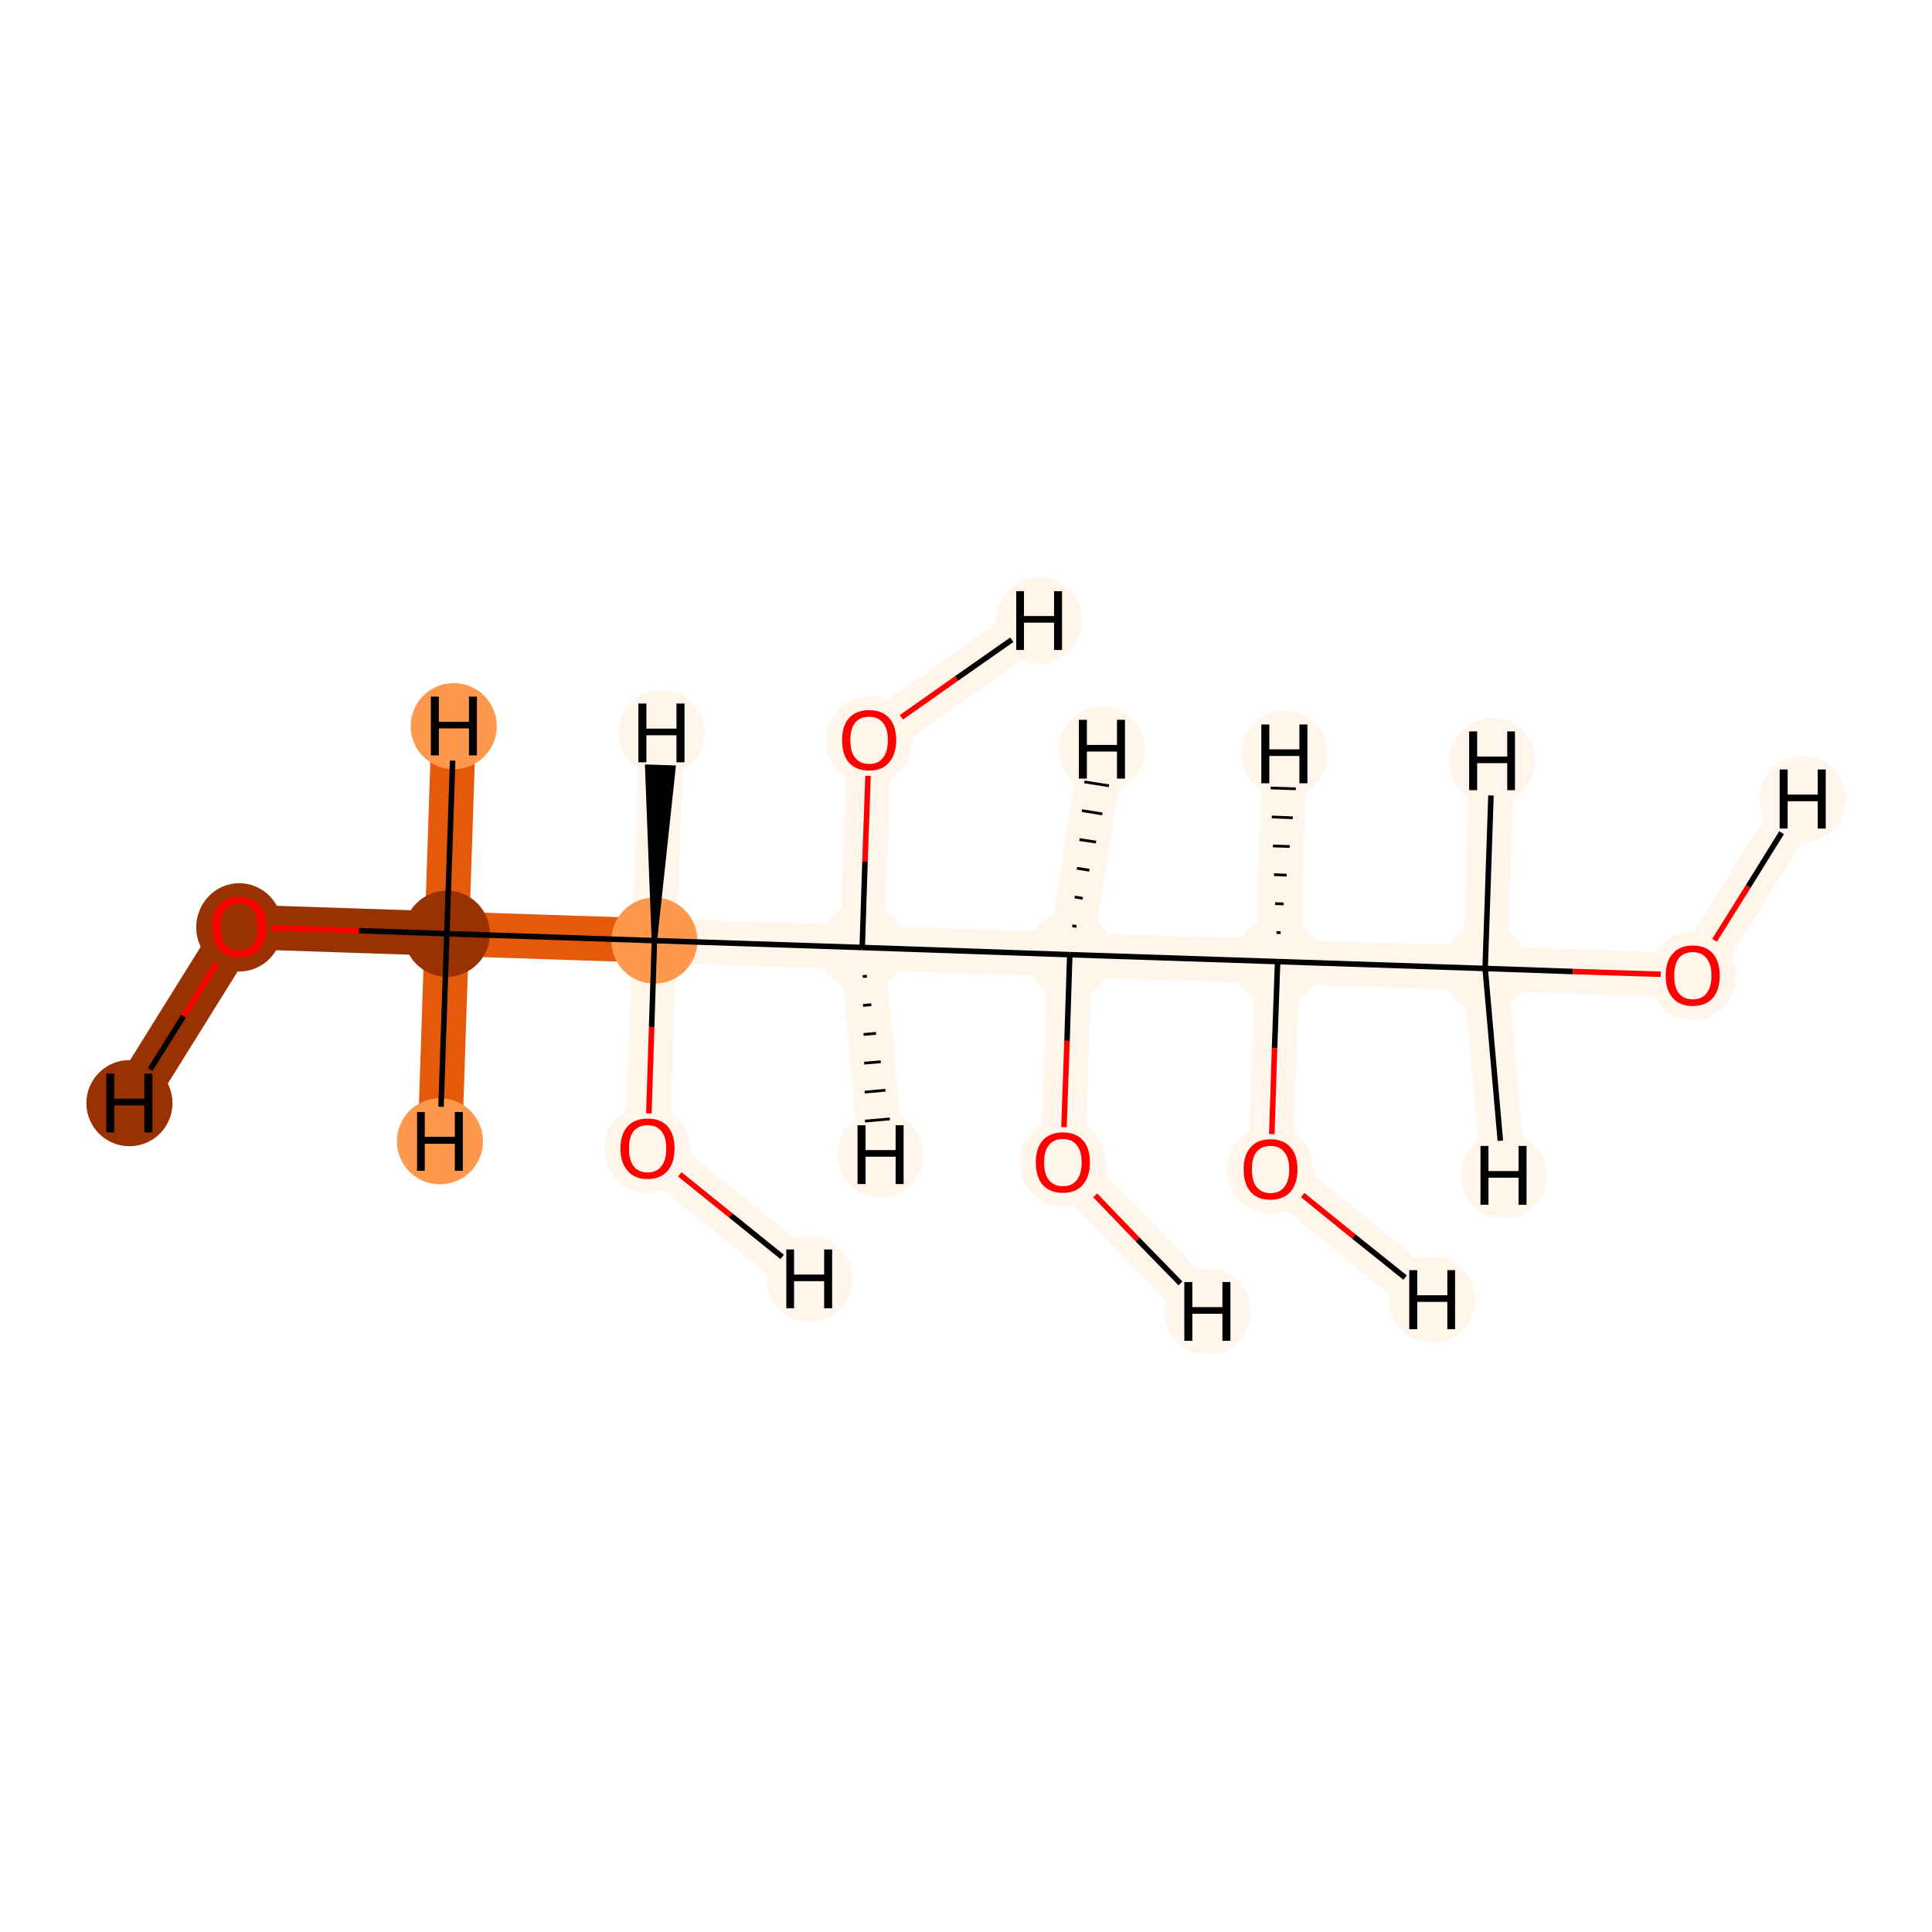 <?xml version='1.0' encoding='iso-8859-1'?>
<svg version='1.1' baseProfile='full'
              xmlns='http://www.w3.org/2000/svg'
                      xmlns:rdkit='http://www.rdkit.org/xml'
                      xmlns:xlink='http://www.w3.org/1999/xlink'
                  xml:space='preserve'
width='700px' height='700px' viewBox='0 0 700 700'>
<!-- END OF HEADER -->
<rect style='opacity:1.0;fill:#FFFFFF;stroke:none' width='700.0' height='700.0' x='0.0' y='0.0'> </rect>
<path d='M 86.7,335.8 L 161.9,338.3' style='fill:none;fill-rule:evenodd;stroke:#993103;stroke-width:16.1px;stroke-linecap:butt;stroke-linejoin:miter;stroke-opacity:1' />
<path d='M 86.7,335.8 L 46.9,399.7' style='fill:none;fill-rule:evenodd;stroke:#993103;stroke-width:16.1px;stroke-linecap:butt;stroke-linejoin:miter;stroke-opacity:1' />
<path d='M 161.9,338.3 L 237.1,340.8' style='fill:none;fill-rule:evenodd;stroke:#E5590A;stroke-width:16.1px;stroke-linecap:butt;stroke-linejoin:miter;stroke-opacity:1' />
<path d='M 161.9,338.3 L 164.4,263.1' style='fill:none;fill-rule:evenodd;stroke:#E5590A;stroke-width:16.1px;stroke-linecap:butt;stroke-linejoin:miter;stroke-opacity:1' />
<path d='M 161.9,338.3 L 159.4,413.5' style='fill:none;fill-rule:evenodd;stroke:#E5590A;stroke-width:16.1px;stroke-linecap:butt;stroke-linejoin:miter;stroke-opacity:1' />
<path d='M 237.1,340.8 L 312.4,343.3' style='fill:none;fill-rule:evenodd;stroke:#FFF5EB;stroke-width:16.1px;stroke-linecap:butt;stroke-linejoin:miter;stroke-opacity:1' />
<path d='M 237.1,340.8 L 234.6,416.1' style='fill:none;fill-rule:evenodd;stroke:#FFF5EB;stroke-width:16.1px;stroke-linecap:butt;stroke-linejoin:miter;stroke-opacity:1' />
<path d='M 237.1,340.8 L 239.7,265.6' style='fill:none;fill-rule:evenodd;stroke:#FFF5EB;stroke-width:16.1px;stroke-linecap:butt;stroke-linejoin:miter;stroke-opacity:1' />
<path d='M 312.4,343.3 L 387.6,345.9' style='fill:none;fill-rule:evenodd;stroke:#FFF5EB;stroke-width:16.1px;stroke-linecap:butt;stroke-linejoin:miter;stroke-opacity:1' />
<path d='M 312.4,343.3 L 314.9,268.1' style='fill:none;fill-rule:evenodd;stroke:#FFF5EB;stroke-width:16.1px;stroke-linecap:butt;stroke-linejoin:miter;stroke-opacity:1' />
<path d='M 312.4,343.3 L 319.1,418.3' style='fill:none;fill-rule:evenodd;stroke:#FFF5EB;stroke-width:16.1px;stroke-linecap:butt;stroke-linejoin:miter;stroke-opacity:1' />
<path d='M 387.6,345.9 L 462.9,348.4' style='fill:none;fill-rule:evenodd;stroke:#FFF5EB;stroke-width:16.1px;stroke-linecap:butt;stroke-linejoin:miter;stroke-opacity:1' />
<path d='M 387.6,345.9 L 385.1,421.1' style='fill:none;fill-rule:evenodd;stroke:#FFF5EB;stroke-width:16.1px;stroke-linecap:butt;stroke-linejoin:miter;stroke-opacity:1' />
<path d='M 387.6,345.9 L 399.3,271.5' style='fill:none;fill-rule:evenodd;stroke:#FFF5EB;stroke-width:16.1px;stroke-linecap:butt;stroke-linejoin:miter;stroke-opacity:1' />
<path d='M 462.9,348.4 L 538.1,350.9' style='fill:none;fill-rule:evenodd;stroke:#FFF5EB;stroke-width:16.1px;stroke-linecap:butt;stroke-linejoin:miter;stroke-opacity:1' />
<path d='M 462.9,348.4 L 460.3,423.6' style='fill:none;fill-rule:evenodd;stroke:#FFF5EB;stroke-width:16.1px;stroke-linecap:butt;stroke-linejoin:miter;stroke-opacity:1' />
<path d='M 462.9,348.4 L 465.4,273.1' style='fill:none;fill-rule:evenodd;stroke:#FFF5EB;stroke-width:16.1px;stroke-linecap:butt;stroke-linejoin:miter;stroke-opacity:1' />
<path d='M 538.1,350.9 L 613.3,353.4' style='fill:none;fill-rule:evenodd;stroke:#FFF5EB;stroke-width:16.1px;stroke-linecap:butt;stroke-linejoin:miter;stroke-opacity:1' />
<path d='M 538.1,350.9 L 544.8,425.9' style='fill:none;fill-rule:evenodd;stroke:#FFF5EB;stroke-width:16.1px;stroke-linecap:butt;stroke-linejoin:miter;stroke-opacity:1' />
<path d='M 538.1,350.9 L 540.6,275.7' style='fill:none;fill-rule:evenodd;stroke:#FFF5EB;stroke-width:16.1px;stroke-linecap:butt;stroke-linejoin:miter;stroke-opacity:1' />
<path d='M 613.3,353.4 L 653.1,289.5' style='fill:none;fill-rule:evenodd;stroke:#FFF5EB;stroke-width:16.1px;stroke-linecap:butt;stroke-linejoin:miter;stroke-opacity:1' />
<path d='M 460.3,423.6 L 518.9,470.9' style='fill:none;fill-rule:evenodd;stroke:#FFF5EB;stroke-width:16.1px;stroke-linecap:butt;stroke-linejoin:miter;stroke-opacity:1' />
<path d='M 385.1,421.1 L 437.5,475.2' style='fill:none;fill-rule:evenodd;stroke:#FFF5EB;stroke-width:16.1px;stroke-linecap:butt;stroke-linejoin:miter;stroke-opacity:1' />
<path d='M 314.9,268.1 L 376.5,224.8' style='fill:none;fill-rule:evenodd;stroke:#FFF5EB;stroke-width:16.1px;stroke-linecap:butt;stroke-linejoin:miter;stroke-opacity:1' />
<path d='M 234.6,416.1 L 293.2,463.3' style='fill:none;fill-rule:evenodd;stroke:#FFF5EB;stroke-width:16.1px;stroke-linecap:butt;stroke-linejoin:miter;stroke-opacity:1' />
<ellipse cx='86.7' cy='336.0' rx='15.1' ry='15.5'  style='fill:#993103;fill-rule:evenodd;stroke:#993103;stroke-width:1.0px;stroke-linecap:butt;stroke-linejoin:miter;stroke-opacity:1' />
<ellipse cx='161.9' cy='338.3' rx='15.1' ry='15.1'  style='fill:#993103;fill-rule:evenodd;stroke:#993103;stroke-width:1.0px;stroke-linecap:butt;stroke-linejoin:miter;stroke-opacity:1' />
<ellipse cx='237.1' cy='340.8' rx='15.1' ry='15.1'  style='fill:#FD984C;fill-rule:evenodd;stroke:#FD984C;stroke-width:1.0px;stroke-linecap:butt;stroke-linejoin:miter;stroke-opacity:1' />
<ellipse cx='312.4' cy='343.3' rx='15.1' ry='15.1'  style='fill:#FFF5EB;fill-rule:evenodd;stroke:#FFF5EB;stroke-width:1.0px;stroke-linecap:butt;stroke-linejoin:miter;stroke-opacity:1' />
<ellipse cx='387.6' cy='345.9' rx='15.1' ry='15.1'  style='fill:#FFF5EB;fill-rule:evenodd;stroke:#FFF5EB;stroke-width:1.0px;stroke-linecap:butt;stroke-linejoin:miter;stroke-opacity:1' />
<ellipse cx='462.9' cy='348.4' rx='15.1' ry='15.1'  style='fill:#FFF5EB;fill-rule:evenodd;stroke:#FFF5EB;stroke-width:1.0px;stroke-linecap:butt;stroke-linejoin:miter;stroke-opacity:1' />
<ellipse cx='538.1' cy='350.9' rx='15.1' ry='15.1'  style='fill:#FFF5EB;fill-rule:evenodd;stroke:#FFF5EB;stroke-width:1.0px;stroke-linecap:butt;stroke-linejoin:miter;stroke-opacity:1' />
<ellipse cx='613.3' cy='353.6' rx='15.1' ry='15.5'  style='fill:#FFF5EB;fill-rule:evenodd;stroke:#FFF5EB;stroke-width:1.0px;stroke-linecap:butt;stroke-linejoin:miter;stroke-opacity:1' />
<ellipse cx='460.3' cy='423.8' rx='15.1' ry='15.5'  style='fill:#FFF5EB;fill-rule:evenodd;stroke:#FFF5EB;stroke-width:1.0px;stroke-linecap:butt;stroke-linejoin:miter;stroke-opacity:1' />
<ellipse cx='385.1' cy='421.3' rx='15.1' ry='15.5'  style='fill:#FFF5EB;fill-rule:evenodd;stroke:#FFF5EB;stroke-width:1.0px;stroke-linecap:butt;stroke-linejoin:miter;stroke-opacity:1' />
<ellipse cx='314.9' cy='268.3' rx='15.1' ry='15.5'  style='fill:#FFF5EB;fill-rule:evenodd;stroke:#FFF5EB;stroke-width:1.0px;stroke-linecap:butt;stroke-linejoin:miter;stroke-opacity:1' />
<ellipse cx='234.6' cy='416.2' rx='15.1' ry='15.5'  style='fill:#FFF5EB;fill-rule:evenodd;stroke:#FFF5EB;stroke-width:1.0px;stroke-linecap:butt;stroke-linejoin:miter;stroke-opacity:1' />
<ellipse cx='46.9' cy='399.7' rx='15.1' ry='15.1'  style='fill:#993103;fill-rule:evenodd;stroke:#993103;stroke-width:1.0px;stroke-linecap:butt;stroke-linejoin:miter;stroke-opacity:1' />
<ellipse cx='164.4' cy='263.1' rx='15.1' ry='15.1'  style='fill:#FD984C;fill-rule:evenodd;stroke:#FD984C;stroke-width:1.0px;stroke-linecap:butt;stroke-linejoin:miter;stroke-opacity:1' />
<ellipse cx='159.4' cy='413.5' rx='15.1' ry='15.1'  style='fill:#FD984C;fill-rule:evenodd;stroke:#FD984C;stroke-width:1.0px;stroke-linecap:butt;stroke-linejoin:miter;stroke-opacity:1' />
<ellipse cx='239.7' cy='265.6' rx='15.1' ry='15.1'  style='fill:#FFF5EB;fill-rule:evenodd;stroke:#FFF5EB;stroke-width:1.0px;stroke-linecap:butt;stroke-linejoin:miter;stroke-opacity:1' />
<ellipse cx='319.1' cy='418.3' rx='15.1' ry='15.1'  style='fill:#FFF5EB;fill-rule:evenodd;stroke:#FFF5EB;stroke-width:1.0px;stroke-linecap:butt;stroke-linejoin:miter;stroke-opacity:1' />
<ellipse cx='399.3' cy='271.5' rx='15.1' ry='15.1'  style='fill:#FFF5EB;fill-rule:evenodd;stroke:#FFF5EB;stroke-width:1.0px;stroke-linecap:butt;stroke-linejoin:miter;stroke-opacity:1' />
<ellipse cx='465.4' cy='273.1' rx='15.1' ry='15.1'  style='fill:#FFF5EB;fill-rule:evenodd;stroke:#FFF5EB;stroke-width:1.0px;stroke-linecap:butt;stroke-linejoin:miter;stroke-opacity:1' />
<ellipse cx='544.8' cy='425.9' rx='15.1' ry='15.1'  style='fill:#FFF5EB;fill-rule:evenodd;stroke:#FFF5EB;stroke-width:1.0px;stroke-linecap:butt;stroke-linejoin:miter;stroke-opacity:1' />
<ellipse cx='540.6' cy='275.7' rx='15.1' ry='15.1'  style='fill:#FFF5EB;fill-rule:evenodd;stroke:#FFF5EB;stroke-width:1.0px;stroke-linecap:butt;stroke-linejoin:miter;stroke-opacity:1' />
<ellipse cx='653.1' cy='289.5' rx='15.1' ry='15.1'  style='fill:#FFF5EB;fill-rule:evenodd;stroke:#FFF5EB;stroke-width:1.0px;stroke-linecap:butt;stroke-linejoin:miter;stroke-opacity:1' />
<ellipse cx='518.9' cy='470.9' rx='15.1' ry='15.1'  style='fill:#FFF5EB;fill-rule:evenodd;stroke:#FFF5EB;stroke-width:1.0px;stroke-linecap:butt;stroke-linejoin:miter;stroke-opacity:1' />
<ellipse cx='437.5' cy='475.2' rx='15.1' ry='15.1'  style='fill:#FFF5EB;fill-rule:evenodd;stroke:#FFF5EB;stroke-width:1.0px;stroke-linecap:butt;stroke-linejoin:miter;stroke-opacity:1' />
<ellipse cx='376.5' cy='224.8' rx='15.1' ry='15.1'  style='fill:#FFF5EB;fill-rule:evenodd;stroke:#FFF5EB;stroke-width:1.0px;stroke-linecap:butt;stroke-linejoin:miter;stroke-opacity:1' />
<ellipse cx='293.2' cy='463.3' rx='15.1' ry='15.1'  style='fill:#FFF5EB;fill-rule:evenodd;stroke:#FFF5EB;stroke-width:1.0px;stroke-linecap:butt;stroke-linejoin:miter;stroke-opacity:1' />
<path class='bond-0 atom-0 atom-1' d='M 98.3,336.2 L 130.1,337.2' style='fill:none;fill-rule:evenodd;stroke:#FF0000;stroke-width:2.0px;stroke-linecap:butt;stroke-linejoin:miter;stroke-opacity:1' />
<path class='bond-0 atom-0 atom-1' d='M 130.1,337.2 L 161.9,338.3' style='fill:none;fill-rule:evenodd;stroke:#000000;stroke-width:2.0px;stroke-linecap:butt;stroke-linejoin:miter;stroke-opacity:1' />
<path class='bond-11 atom-0 atom-12' d='M 78.6,348.8 L 66.5,368.2' style='fill:none;fill-rule:evenodd;stroke:#FF0000;stroke-width:2.0px;stroke-linecap:butt;stroke-linejoin:miter;stroke-opacity:1' />
<path class='bond-11 atom-0 atom-12' d='M 66.5,368.2 L 54.4,387.5' style='fill:none;fill-rule:evenodd;stroke:#000000;stroke-width:2.0px;stroke-linecap:butt;stroke-linejoin:miter;stroke-opacity:1' />
<path class='bond-1 atom-1 atom-2' d='M 161.9,338.3 L 237.1,340.8' style='fill:none;fill-rule:evenodd;stroke:#000000;stroke-width:2.0px;stroke-linecap:butt;stroke-linejoin:miter;stroke-opacity:1' />
<path class='bond-12 atom-1 atom-13' d='M 161.9,338.3 L 164.0,275.6' style='fill:none;fill-rule:evenodd;stroke:#000000;stroke-width:2.0px;stroke-linecap:butt;stroke-linejoin:miter;stroke-opacity:1' />
<path class='bond-13 atom-1 atom-14' d='M 161.9,338.3 L 159.8,401.0' style='fill:none;fill-rule:evenodd;stroke:#000000;stroke-width:2.0px;stroke-linecap:butt;stroke-linejoin:miter;stroke-opacity:1' />
<path class='bond-2 atom-2 atom-3' d='M 237.1,340.8 L 312.4,343.3' style='fill:none;fill-rule:evenodd;stroke:#000000;stroke-width:2.0px;stroke-linecap:butt;stroke-linejoin:miter;stroke-opacity:1' />
<path class='bond-10 atom-2 atom-11' d='M 237.1,340.8 L 236.1,372.1' style='fill:none;fill-rule:evenodd;stroke:#000000;stroke-width:2.0px;stroke-linecap:butt;stroke-linejoin:miter;stroke-opacity:1' />
<path class='bond-10 atom-2 atom-11' d='M 236.1,372.1 L 235.1,403.4' style='fill:none;fill-rule:evenodd;stroke:#FF0000;stroke-width:2.0px;stroke-linecap:butt;stroke-linejoin:miter;stroke-opacity:1' />
<path class='bond-14 atom-2 atom-15' d='M 237.1,340.8 L 243.8,278.3 L 234.7,278.0 Z' style='fill:#000000;fill-rule:evenodd;fill-opacity:1;stroke:#000000;stroke-width:2.0px;stroke-linecap:butt;stroke-linejoin:miter;stroke-opacity:1;' />
<path class='bond-3 atom-3 atom-4' d='M 312.4,343.3 L 387.6,345.9' style='fill:none;fill-rule:evenodd;stroke:#000000;stroke-width:2.0px;stroke-linecap:butt;stroke-linejoin:miter;stroke-opacity:1' />
<path class='bond-9 atom-3 atom-10' d='M 312.4,343.3 L 313.4,312.2' style='fill:none;fill-rule:evenodd;stroke:#000000;stroke-width:2.0px;stroke-linecap:butt;stroke-linejoin:miter;stroke-opacity:1' />
<path class='bond-9 atom-3 atom-10' d='M 313.4,312.2 L 314.5,281.1' style='fill:none;fill-rule:evenodd;stroke:#FF0000;stroke-width:2.0px;stroke-linecap:butt;stroke-linejoin:miter;stroke-opacity:1' />
<path class='bond-15 atom-3 atom-16' d='M 312.6,353.8 L 314.1,353.7' style='fill:none;fill-rule:evenodd;stroke:#000000;stroke-width:1.0px;stroke-linecap:butt;stroke-linejoin:miter;stroke-opacity:1' />
<path class='bond-15 atom-3 atom-16' d='M 312.7,364.3 L 315.7,364.0' style='fill:none;fill-rule:evenodd;stroke:#000000;stroke-width:1.0px;stroke-linecap:butt;stroke-linejoin:miter;stroke-opacity:1' />
<path class='bond-15 atom-3 atom-16' d='M 312.9,374.8 L 317.4,374.4' style='fill:none;fill-rule:evenodd;stroke:#000000;stroke-width:1.0px;stroke-linecap:butt;stroke-linejoin:miter;stroke-opacity:1' />
<path class='bond-15 atom-3 atom-16' d='M 313.1,385.2 L 319.1,384.7' style='fill:none;fill-rule:evenodd;stroke:#000000;stroke-width:1.0px;stroke-linecap:butt;stroke-linejoin:miter;stroke-opacity:1' />
<path class='bond-15 atom-3 atom-16' d='M 313.3,395.7 L 320.8,395.0' style='fill:none;fill-rule:evenodd;stroke:#000000;stroke-width:1.0px;stroke-linecap:butt;stroke-linejoin:miter;stroke-opacity:1' />
<path class='bond-15 atom-3 atom-16' d='M 313.4,406.2 L 322.4,405.4' style='fill:none;fill-rule:evenodd;stroke:#000000;stroke-width:1.0px;stroke-linecap:butt;stroke-linejoin:miter;stroke-opacity:1' />
<path class='bond-4 atom-4 atom-5' d='M 387.6,345.9 L 462.9,348.4' style='fill:none;fill-rule:evenodd;stroke:#000000;stroke-width:2.0px;stroke-linecap:butt;stroke-linejoin:miter;stroke-opacity:1' />
<path class='bond-8 atom-4 atom-9' d='M 387.6,345.9 L 386.6,377.1' style='fill:none;fill-rule:evenodd;stroke:#000000;stroke-width:2.0px;stroke-linecap:butt;stroke-linejoin:miter;stroke-opacity:1' />
<path class='bond-8 atom-4 atom-9' d='M 386.6,377.1 L 385.5,408.4' style='fill:none;fill-rule:evenodd;stroke:#FF0000;stroke-width:2.0px;stroke-linecap:butt;stroke-linejoin:miter;stroke-opacity:1' />
<path class='bond-16 atom-4 atom-17' d='M 390.0,335.7 L 388.5,335.4' style='fill:none;fill-rule:evenodd;stroke:#000000;stroke-width:1.0px;stroke-linecap:butt;stroke-linejoin:miter;stroke-opacity:1' />
<path class='bond-16 atom-4 atom-17' d='M 392.3,325.5 L 389.4,325.0' style='fill:none;fill-rule:evenodd;stroke:#000000;stroke-width:1.0px;stroke-linecap:butt;stroke-linejoin:miter;stroke-opacity:1' />
<path class='bond-16 atom-4 atom-17' d='M 394.7,315.3 L 390.2,314.6' style='fill:none;fill-rule:evenodd;stroke:#000000;stroke-width:1.0px;stroke-linecap:butt;stroke-linejoin:miter;stroke-opacity:1' />
<path class='bond-16 atom-4 atom-17' d='M 397.1,305.1 L 391.1,304.2' style='fill:none;fill-rule:evenodd;stroke:#000000;stroke-width:1.0px;stroke-linecap:butt;stroke-linejoin:miter;stroke-opacity:1' />
<path class='bond-16 atom-4 atom-17' d='M 399.4,294.9 L 392.0,293.7' style='fill:none;fill-rule:evenodd;stroke:#000000;stroke-width:1.0px;stroke-linecap:butt;stroke-linejoin:miter;stroke-opacity:1' />
<path class='bond-16 atom-4 atom-17' d='M 401.8,284.7 L 392.9,283.3' style='fill:none;fill-rule:evenodd;stroke:#000000;stroke-width:1.0px;stroke-linecap:butt;stroke-linejoin:miter;stroke-opacity:1' />
<path class='bond-5 atom-5 atom-6' d='M 462.9,348.4 L 538.1,350.9' style='fill:none;fill-rule:evenodd;stroke:#000000;stroke-width:2.0px;stroke-linecap:butt;stroke-linejoin:miter;stroke-opacity:1' />
<path class='bond-7 atom-5 atom-8' d='M 462.9,348.4 L 461.8,379.7' style='fill:none;fill-rule:evenodd;stroke:#000000;stroke-width:2.0px;stroke-linecap:butt;stroke-linejoin:miter;stroke-opacity:1' />
<path class='bond-7 atom-5 atom-8' d='M 461.8,379.7 L 460.8,410.9' style='fill:none;fill-rule:evenodd;stroke:#FF0000;stroke-width:2.0px;stroke-linecap:butt;stroke-linejoin:miter;stroke-opacity:1' />
<path class='bond-17 atom-5 atom-18' d='M 464.0,337.9 L 462.5,337.9' style='fill:none;fill-rule:evenodd;stroke:#000000;stroke-width:1.0px;stroke-linecap:butt;stroke-linejoin:miter;stroke-opacity:1' />
<path class='bond-17 atom-5 atom-18' d='M 465.1,327.5 L 462.0,327.4' style='fill:none;fill-rule:evenodd;stroke:#000000;stroke-width:1.0px;stroke-linecap:butt;stroke-linejoin:miter;stroke-opacity:1' />
<path class='bond-17 atom-5 atom-18' d='M 466.2,317.1 L 461.6,316.9' style='fill:none;fill-rule:evenodd;stroke:#000000;stroke-width:1.0px;stroke-linecap:butt;stroke-linejoin:miter;stroke-opacity:1' />
<path class='bond-17 atom-5 atom-18' d='M 467.3,306.7 L 461.2,306.5' style='fill:none;fill-rule:evenodd;stroke:#000000;stroke-width:1.0px;stroke-linecap:butt;stroke-linejoin:miter;stroke-opacity:1' />
<path class='bond-17 atom-5 atom-18' d='M 468.4,296.3 L 460.8,296.0' style='fill:none;fill-rule:evenodd;stroke:#000000;stroke-width:1.0px;stroke-linecap:butt;stroke-linejoin:miter;stroke-opacity:1' />
<path class='bond-17 atom-5 atom-18' d='M 469.5,285.8 L 460.4,285.5' style='fill:none;fill-rule:evenodd;stroke:#000000;stroke-width:1.0px;stroke-linecap:butt;stroke-linejoin:miter;stroke-opacity:1' />
<path class='bond-6 atom-6 atom-7' d='M 538.1,350.9 L 569.9,352.0' style='fill:none;fill-rule:evenodd;stroke:#000000;stroke-width:2.0px;stroke-linecap:butt;stroke-linejoin:miter;stroke-opacity:1' />
<path class='bond-6 atom-6 atom-7' d='M 569.9,352.0 L 601.7,353.0' style='fill:none;fill-rule:evenodd;stroke:#FF0000;stroke-width:2.0px;stroke-linecap:butt;stroke-linejoin:miter;stroke-opacity:1' />
<path class='bond-18 atom-6 atom-19' d='M 538.1,350.9 L 543.6,413.3' style='fill:none;fill-rule:evenodd;stroke:#000000;stroke-width:2.0px;stroke-linecap:butt;stroke-linejoin:miter;stroke-opacity:1' />
<path class='bond-19 atom-6 atom-20' d='M 538.1,350.9 L 540.2,288.2' style='fill:none;fill-rule:evenodd;stroke:#000000;stroke-width:2.0px;stroke-linecap:butt;stroke-linejoin:miter;stroke-opacity:1' />
<path class='bond-20 atom-7 atom-21' d='M 621.2,340.7 L 633.4,321.2' style='fill:none;fill-rule:evenodd;stroke:#FF0000;stroke-width:2.0px;stroke-linecap:butt;stroke-linejoin:miter;stroke-opacity:1' />
<path class='bond-20 atom-7 atom-21' d='M 633.4,321.2 L 645.5,301.7' style='fill:none;fill-rule:evenodd;stroke:#000000;stroke-width:2.0px;stroke-linecap:butt;stroke-linejoin:miter;stroke-opacity:1' />
<path class='bond-21 atom-8 atom-22' d='M 472.0,433.0 L 490.5,448.0' style='fill:none;fill-rule:evenodd;stroke:#FF0000;stroke-width:2.0px;stroke-linecap:butt;stroke-linejoin:miter;stroke-opacity:1' />
<path class='bond-21 atom-8 atom-22' d='M 490.5,448.0 L 509.1,462.9' style='fill:none;fill-rule:evenodd;stroke:#000000;stroke-width:2.0px;stroke-linecap:butt;stroke-linejoin:miter;stroke-opacity:1' />
<path class='bond-22 atom-9 atom-23' d='M 396.8,433.1 L 412.2,449.1' style='fill:none;fill-rule:evenodd;stroke:#FF0000;stroke-width:2.0px;stroke-linecap:butt;stroke-linejoin:miter;stroke-opacity:1' />
<path class='bond-22 atom-9 atom-23' d='M 412.2,449.1 L 427.7,465.0' style='fill:none;fill-rule:evenodd;stroke:#000000;stroke-width:2.0px;stroke-linecap:butt;stroke-linejoin:miter;stroke-opacity:1' />
<path class='bond-23 atom-10 atom-24' d='M 326.6,259.9 L 346.6,245.8' style='fill:none;fill-rule:evenodd;stroke:#FF0000;stroke-width:2.0px;stroke-linecap:butt;stroke-linejoin:miter;stroke-opacity:1' />
<path class='bond-23 atom-10 atom-24' d='M 346.6,245.8 L 366.6,231.8' style='fill:none;fill-rule:evenodd;stroke:#000000;stroke-width:2.0px;stroke-linecap:butt;stroke-linejoin:miter;stroke-opacity:1' />
<path class='bond-24 atom-11 atom-25' d='M 246.3,425.5 L 264.8,440.4' style='fill:none;fill-rule:evenodd;stroke:#FF0000;stroke-width:2.0px;stroke-linecap:butt;stroke-linejoin:miter;stroke-opacity:1' />
<path class='bond-24 atom-11 atom-25' d='M 264.8,440.4 L 283.4,455.4' style='fill:none;fill-rule:evenodd;stroke:#000000;stroke-width:2.0px;stroke-linecap:butt;stroke-linejoin:miter;stroke-opacity:1' />
<path  class='atom-0' d='M 76.9 335.8
Q 76.9 330.7, 79.4 327.9
Q 81.9 325.0, 86.7 325.0
Q 91.4 325.0, 93.9 327.9
Q 96.5 330.7, 96.5 335.8
Q 96.5 341.0, 93.9 344.0
Q 91.3 346.9, 86.7 346.9
Q 82.0 346.9, 79.4 344.0
Q 76.9 341.1, 76.9 335.8
M 86.7 344.5
Q 89.9 344.5, 91.7 342.3
Q 93.4 340.1, 93.4 335.8
Q 93.4 331.7, 91.7 329.6
Q 89.9 327.4, 86.7 327.4
Q 83.4 327.4, 81.6 329.5
Q 79.9 331.6, 79.9 335.8
Q 79.9 340.2, 81.6 342.3
Q 83.4 344.5, 86.7 344.5
' fill='#FF0000'/>
<path  class='atom-7' d='M 603.5 353.5
Q 603.5 348.3, 606.1 345.5
Q 608.6 342.6, 613.3 342.6
Q 618.1 342.6, 620.6 345.5
Q 623.1 348.3, 623.1 353.5
Q 623.1 358.6, 620.6 361.6
Q 618.0 364.5, 613.3 364.5
Q 608.6 364.5, 606.1 361.6
Q 603.5 358.7, 603.5 353.5
M 613.3 362.1
Q 616.6 362.1, 618.3 359.9
Q 620.1 357.7, 620.1 353.5
Q 620.1 349.3, 618.3 347.2
Q 616.6 345.0, 613.3 345.0
Q 610.1 345.0, 608.3 347.1
Q 606.6 349.3, 606.6 353.5
Q 606.6 357.8, 608.3 359.9
Q 610.1 362.1, 613.3 362.1
' fill='#FF0000'/>
<path  class='atom-8' d='M 450.6 423.7
Q 450.6 418.5, 453.1 415.7
Q 455.6 412.8, 460.3 412.8
Q 465.1 412.8, 467.6 415.7
Q 470.1 418.5, 470.1 423.7
Q 470.1 428.8, 467.6 431.8
Q 465.0 434.7, 460.3 434.7
Q 455.6 434.7, 453.1 431.8
Q 450.6 428.9, 450.6 423.7
M 460.3 432.3
Q 463.6 432.3, 465.3 430.1
Q 467.1 427.9, 467.1 423.7
Q 467.1 419.5, 465.3 417.4
Q 463.6 415.2, 460.3 415.2
Q 457.1 415.2, 455.3 417.3
Q 453.6 419.5, 453.6 423.7
Q 453.6 428.0, 455.3 430.1
Q 457.1 432.3, 460.3 432.3
' fill='#FF0000'/>
<path  class='atom-9' d='M 375.3 421.2
Q 375.3 416.0, 377.8 413.2
Q 380.4 410.3, 385.1 410.3
Q 389.8 410.3, 392.4 413.2
Q 394.9 416.0, 394.9 421.2
Q 394.9 426.3, 392.3 429.3
Q 389.8 432.2, 385.1 432.2
Q 380.4 432.2, 377.8 429.3
Q 375.3 426.4, 375.3 421.2
M 385.1 429.8
Q 388.4 429.8, 390.1 427.6
Q 391.9 425.4, 391.9 421.2
Q 391.9 417.0, 390.1 414.9
Q 388.4 412.7, 385.1 412.7
Q 381.8 412.7, 380.1 414.8
Q 378.3 416.9, 378.3 421.2
Q 378.3 425.5, 380.1 427.6
Q 381.8 429.8, 385.1 429.8
' fill='#FF0000'/>
<path  class='atom-10' d='M 305.1 268.2
Q 305.1 263.0, 307.6 260.2
Q 310.2 257.3, 314.9 257.3
Q 319.6 257.3, 322.2 260.2
Q 324.7 263.0, 324.7 268.2
Q 324.7 273.3, 322.1 276.3
Q 319.6 279.2, 314.9 279.2
Q 310.2 279.2, 307.6 276.3
Q 305.1 273.4, 305.1 268.2
M 314.9 276.8
Q 318.2 276.8, 319.9 274.6
Q 321.7 272.4, 321.7 268.2
Q 321.7 264.0, 319.9 261.9
Q 318.2 259.7, 314.9 259.7
Q 311.6 259.7, 309.9 261.8
Q 308.1 263.9, 308.1 268.2
Q 308.1 272.5, 309.9 274.6
Q 311.6 276.8, 314.9 276.8
' fill='#FF0000'/>
<path  class='atom-11' d='M 224.8 416.1
Q 224.8 411.0, 227.4 408.1
Q 229.9 405.3, 234.6 405.3
Q 239.4 405.3, 241.9 408.1
Q 244.4 411.0, 244.4 416.1
Q 244.4 421.3, 241.9 424.2
Q 239.3 427.2, 234.6 427.2
Q 229.9 427.2, 227.4 424.2
Q 224.8 421.3, 224.8 416.1
M 234.6 424.8
Q 237.9 424.8, 239.6 422.6
Q 241.4 420.4, 241.4 416.1
Q 241.4 411.9, 239.6 409.8
Q 237.9 407.7, 234.6 407.7
Q 231.4 407.7, 229.6 409.8
Q 227.9 411.9, 227.9 416.1
Q 227.9 420.4, 229.6 422.6
Q 231.4 424.8, 234.6 424.8
' fill='#FF0000'/>
<path  class='atom-12' d='M 38.5 389.0
L 41.4 389.0
L 41.4 398.1
L 52.3 398.1
L 52.3 389.0
L 55.2 389.0
L 55.2 410.3
L 52.3 410.3
L 52.3 400.5
L 41.4 400.5
L 41.4 410.3
L 38.5 410.3
L 38.5 389.0
' fill='#000000'/>
<path  class='atom-13' d='M 156.1 252.4
L 159.0 252.4
L 159.0 261.5
L 169.9 261.5
L 169.9 252.4
L 172.8 252.4
L 172.8 273.7
L 169.9 273.7
L 169.9 263.9
L 159.0 263.9
L 159.0 273.7
L 156.1 273.7
L 156.1 252.4
' fill='#000000'/>
<path  class='atom-14' d='M 151.1 402.9
L 153.9 402.9
L 153.9 411.9
L 164.8 411.9
L 164.8 402.9
L 167.7 402.9
L 167.7 424.2
L 164.8 424.2
L 164.8 414.4
L 153.9 414.4
L 153.9 424.2
L 151.1 424.2
L 151.1 402.9
' fill='#000000'/>
<path  class='atom-15' d='M 231.3 254.9
L 234.2 254.9
L 234.2 264.0
L 245.1 264.0
L 245.1 254.9
L 248.0 254.9
L 248.0 276.2
L 245.1 276.2
L 245.1 266.4
L 234.2 266.4
L 234.2 276.2
L 231.3 276.2
L 231.3 254.9
' fill='#000000'/>
<path  class='atom-16' d='M 310.7 407.7
L 313.6 407.7
L 313.6 416.7
L 324.5 416.7
L 324.5 407.7
L 327.4 407.7
L 327.4 429.0
L 324.5 429.0
L 324.5 419.1
L 313.6 419.1
L 313.6 429.0
L 310.7 429.0
L 310.7 407.7
' fill='#000000'/>
<path  class='atom-17' d='M 390.9 260.8
L 393.8 260.8
L 393.8 269.9
L 404.7 269.9
L 404.7 260.8
L 407.6 260.8
L 407.6 282.1
L 404.7 282.1
L 404.7 272.3
L 393.8 272.3
L 393.8 282.1
L 390.9 282.1
L 390.9 260.8
' fill='#000000'/>
<path  class='atom-18' d='M 457.0 262.5
L 459.9 262.5
L 459.9 271.5
L 470.8 271.5
L 470.8 262.5
L 473.7 262.5
L 473.7 283.8
L 470.8 283.8
L 470.8 273.9
L 459.9 273.9
L 459.9 283.8
L 457.0 283.8
L 457.0 262.5
' fill='#000000'/>
<path  class='atom-19' d='M 536.4 415.2
L 539.3 415.2
L 539.3 424.3
L 550.2 424.3
L 550.2 415.2
L 553.1 415.2
L 553.1 436.5
L 550.2 436.5
L 550.2 426.7
L 539.3 426.7
L 539.3 436.5
L 536.4 436.5
L 536.4 415.2
' fill='#000000'/>
<path  class='atom-20' d='M 532.3 265.0
L 535.2 265.0
L 535.2 274.1
L 546.1 274.1
L 546.1 265.0
L 548.9 265.0
L 548.9 286.3
L 546.1 286.3
L 546.1 276.5
L 535.2 276.5
L 535.2 286.3
L 532.3 286.3
L 532.3 265.0
' fill='#000000'/>
<path  class='atom-21' d='M 644.8 278.8
L 647.7 278.8
L 647.7 287.9
L 658.6 287.9
L 658.6 278.8
L 661.5 278.8
L 661.5 300.2
L 658.6 300.2
L 658.6 290.3
L 647.7 290.3
L 647.7 300.2
L 644.8 300.2
L 644.8 278.8
' fill='#000000'/>
<path  class='atom-22' d='M 510.6 460.2
L 513.5 460.2
L 513.5 469.3
L 524.4 469.3
L 524.4 460.2
L 527.2 460.2
L 527.2 481.6
L 524.4 481.6
L 524.4 471.7
L 513.5 471.7
L 513.5 481.6
L 510.6 481.6
L 510.6 460.2
' fill='#000000'/>
<path  class='atom-23' d='M 429.1 464.5
L 432.0 464.5
L 432.0 473.6
L 442.9 473.6
L 442.9 464.5
L 445.8 464.5
L 445.8 485.8
L 442.9 485.8
L 442.9 476.0
L 432.0 476.0
L 432.0 485.8
L 429.1 485.8
L 429.1 464.5
' fill='#000000'/>
<path  class='atom-24' d='M 368.2 214.2
L 371.0 214.2
L 371.0 223.2
L 381.9 223.2
L 381.9 214.2
L 384.8 214.2
L 384.8 235.5
L 381.9 235.5
L 381.9 225.6
L 371.0 225.6
L 371.0 235.5
L 368.2 235.5
L 368.2 214.2
' fill='#000000'/>
<path  class='atom-25' d='M 284.9 452.7
L 287.7 452.7
L 287.7 461.8
L 298.6 461.8
L 298.6 452.7
L 301.5 452.7
L 301.5 474.0
L 298.6 474.0
L 298.6 464.2
L 287.7 464.2
L 287.7 474.0
L 284.9 474.0
L 284.9 452.7
' fill='#000000'/>
</svg>
